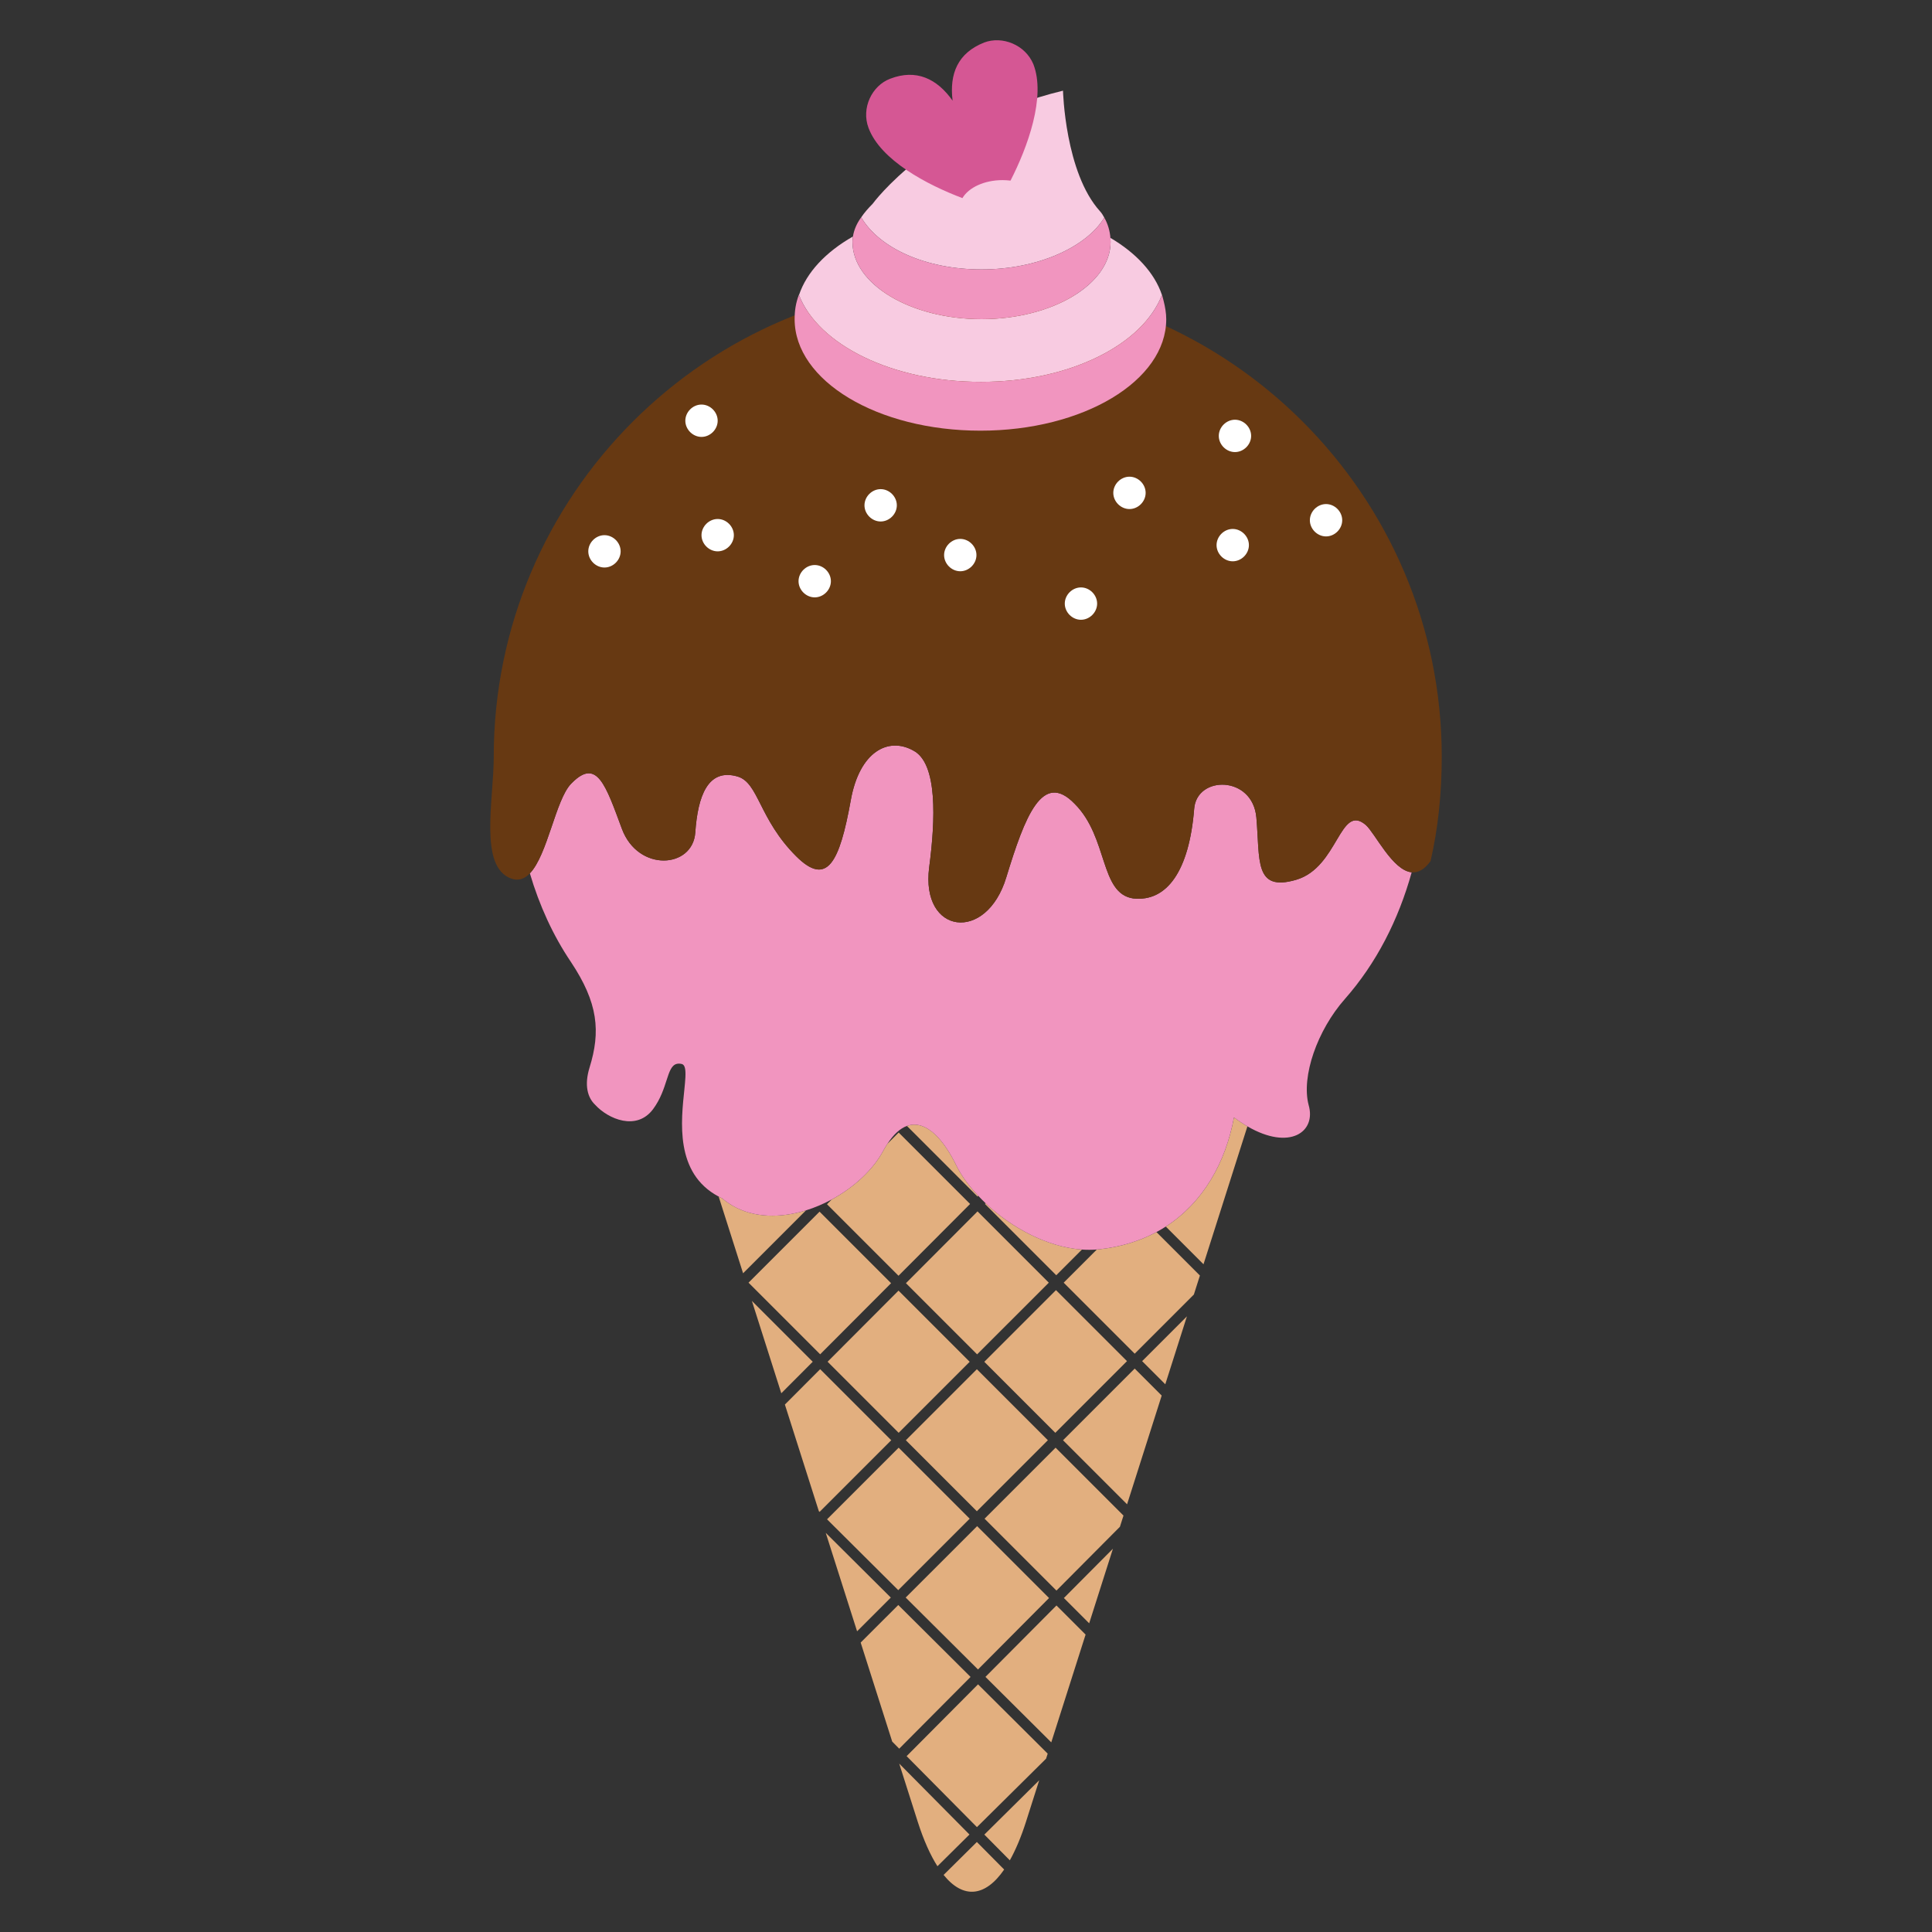 <?xml version="1.0" encoding="utf-8"?>
<!-- Generator: Adobe Illustrator 19.2.1, SVG Export Plug-In . SVG Version: 6.00 Build 0)  -->
<svg version="1.1" id="Layer_1" xmlns="http://www.w3.org/2000/svg" xmlns:xlink="http://www.w3.org/1999/xlink" x="0px" y="0px"
	 width="864px" height="864px" viewBox="0 0 864 864" enable-background="new 0 0 864 864" xml:space="preserve">
<rect x="0" y="0" width="864" height="864" fill="#333333" stroke="none"/>
<g>
	<g>
		<polygon fill="#E2AF7F" points="405.033,714.435 437.363,746.595 469.136,714.65 436.977,682.493 		"/>
		<path fill="#E2AF7F" d="M472.358,570.296l11.488-11.487c-15.566-1.099-31.666-9.876-43.058-20.705l-0.311,0.312
			L472.358,570.296z"/>
		<path fill="#E2AF7F" d="M401.818,570.519l32.014-32.099l-31.94-31.939l-5.047,5.047
			c-0.637,0.977-1.271,2.035-1.898,3.196c-4.585,8.483-13.047,16.297-22.966,21.667l-2.146,2.146L401.818,570.519z"
			/>
		<path fill="#E2AF7F" d="M421.985,838.476c8.706,10.775,18.545,9.981,27.08-2.409l-12.204-12.319L421.985,838.476z"/>
		<polygon fill="#E2AF7F" points="469.033,573.62 437.156,541.744 405.142,573.843 436.976,605.676 		"/>
		<path fill="#E2AF7F" d="M402.135,788.693l8.286,26.021c2.649,8.277,5.629,14.885,8.804,19.878l14.328-14.185
			L402.135,788.693z"/>
		<polygon fill="#E2AF7F" points="521.123,619.06 530.798,588.675 510.768,608.705 		"/>
		<path fill="#E2AF7F" d="M437.482,534.759c-0.276-0.297-0.554-0.594-0.822-0.893
			c-3.746-4.041-6.796-8.28-8.888-12.466c-2.717-5.605-5.851-10.372-9.208-13.716
			c-4.166-4.024-8.582-5.752-12.98-4.16l31.567,31.566L437.482,534.759z"/>
		<polygon fill="#E2AF7F" points="434.047,749.929 401.709,717.76 384.9,734.567 399,778.849 402.135,782.014 		"/>
		
			<rect x="414.518" y="621.626" transform="matrix(0.707 -0.707 0.707 0.707 -327.452 497.656)" fill="#E2AF7F" width="44.917" height="44.917"/>
		
			<rect x="449.543" y="586.394" transform="matrix(0.707 -0.707 0.707 0.707 -292.219 512.25)" fill="#E2AF7F" width="45.334" height="44.917"/>
		<polygon fill="#E2AF7F" points="366.51,541.861 334.748,573.621 366.779,605.651 398.498,573.847 		"/>
		<polygon fill="#E2AF7F" points="433.652,609 401.822,577.172 370.104,608.975 401.89,640.76 		"/>
		<polygon fill="#E2AF7F" points="336.246,581.767 349.4,623.077 363.46,608.979 		"/>
		<polygon fill="#E2AF7F" points="369.275,685.496 383.294,729.524 398.375,714.444 		"/>
		<polygon fill="#E2AF7F" points="440.696,749.911 470.134,779.195 485.481,730.995 472.46,717.974 		"/>
		<polygon fill="#E2AF7F" points="440.301,679.169 472.451,711.317 500.834,682.779 502.428,677.773 472.062,647.408 		"/>
		<polygon fill="#E2AF7F" points="401.89,647.408 369.856,679.441 401.7,711.119 433.652,679.169 		"/>
		<polygon fill="#E2AF7F" points="487.087,725.952 497.712,692.585 475.775,714.641 		"/>
		<polygon fill="#E2AF7F" points="475.387,644.085 504.034,672.73 519.518,624.103 507.443,612.029 		"/>
		<path fill="#E2AF7F" d="M327.626,539.204c-1.748-1.049-3.306-2.17-4.726-3.34
			c-0.519-0.244-1.021-0.497-1.511-0.757l10.922,34.303l28.142-28.141
			C349.193,544.753,337.305,544.769,327.626,539.204z"/>
		<path fill="#E2AF7F" d="M451.6,831.945c2.584-4.614,5.02-10.341,7.224-17.231l5.912-18.566l-24.534,24.291
			L451.6,831.945z"/>
		<polygon fill="#E2AF7F" points="405.444,785.354 436.893,817.1 467.812,786.487 468.53,784.232 437.38,753.245 		"/>
		<path fill="#E2AF7F" d="M521.353,548.522l16.862,16.861l19.638-61.673c-1.935-1.127-3.942-2.456-6.011-4.008
			C548.109,519.856,538.107,537.745,521.353,548.522z"/>
		<polygon fill="#E2AF7F" points="398.566,644.084 366.784,612.304 351.007,628.123 366.184,675.789 366.523,676.126 		"/>
		<path fill="#E2AF7F" d="M491.754,558.677c-0.411,0.045-0.824,0.076-1.237,0.109l-14.835,14.834l31.762,31.76
			l26.46-26.459l2.705-8.495l-19.436-19.436C509.853,554.926,501.397,557.606,491.754,558.677z"/>
	</g>
	<g>
		<g>
			<path fill="#F195BF" d="M610.816,368.964c-11.684-10.015-12.24,18.916-31.156,24.48
				c-18.916,5.564-16.135-8.902-17.804-27.818c-1.669-18.916-26.705-18.916-27.818-3.894
				c-2.226,27.818-12.24,41.727-27.262,40.058c-15.022-2.225-11.127-27.262-26.149-42.284
				c-14.466-15.022-22.255,5.564-30.6,32.826c-8.902,29.48-38.389,25.585-34.495-4.451
				c2.782-21.142,3.894-46.735-7.233-52.298c-11.127-6.12-23.924,0.556-27.818,22.255
				c-5.007,27.818-10.571,38.945-24.48,25.036c-16.691-16.691-16.691-32.826-26.149-35.608
				c-13.353-3.894-17.804,8.902-18.916,25.036c-1.113,16.135-25.593,17.804-32.826-1.669
				c-7.233-19.473-11.127-31.713-22.255-20.586l-0.556,0.557c-6.873,7.302-10.401,31.654-18.333,39.961
				c4.227,14.305,10.303,27.679,18.333,39.591c12.24,18.36,13.353,31.157,8.345,47.291
				c-2.401,7.802-0.906,13.361,2.497,16.6c5.846,6.426,18.597,11.853,25.946,1.931
				c6.695-9.038,5.94-18.976,10.511-20.194c0.638-0.17,1.379-0.173,2.26,0.024
				c1.524,0.34,1.826,2.59,1.652,6.055c-0.076,1.506-0.24,3.24-0.435,5.151
				c-1.438,14.079-4.463,37.611,15.314,48.093c0.49,0.26,0.992,0.513,1.511,0.757
				c1.42,1.17,2.978,2.291,4.726,3.34c9.679,5.565,21.567,5.549,32.828,2.065c3.962-1.226,7.844-2.884,11.527-4.878
				c9.918-5.369,18.38-13.184,22.966-21.667c0.628-1.161,1.261-2.219,1.898-3.196
				c2.852-4.372,5.792-6.936,8.74-8.003c4.398-1.593,8.814,0.136,12.98,4.16
				c3.357,3.344,6.49,8.111,9.208,13.716c2.093,4.186,5.142,8.425,8.888,12.466
				c0.268,0.299,0.546,0.596,0.822,0.893c1.051,1.132,2.152,2.248,3.304,3.344
				c11.392,10.829,27.492,19.606,43.058,20.705c2.24,0.158,4.469,0.154,6.671-0.023
				c0.413-0.033,0.826-0.063,1.237-0.109c9.643-1.071,18.1-3.751,25.419-7.687
				c1.439-0.774,2.829-1.6,4.18-2.469c16.754-10.777,26.756-28.666,30.488-48.82
				c2.07,1.552,4.076,2.881,6.011,4.008c18.873,10.987,30.903,2.539,27.37-9.572
				c-3.338-12.796,3.894-33.382,16.135-47.291c14.154-16.037,24.038-35.457,29.958-56.747
				C622.746,389.281,615.027,372.754,610.816,368.964z"/>
			<path fill="#673912" d="M432.779,126.396c-116.837,0-211.975,95.131-211.975,211.968
				c0,19.473-6.731,49.263,7.789,54.524c3.309,1.199,6.031,0.13,8.373-2.322
				c7.932-8.307,11.46-32.659,18.333-39.961l0.556-0.557c11.127-11.127,15.022,1.113,22.255,20.586
				c7.233,19.473,31.713,17.804,32.826,1.669c1.113-16.135,5.564-28.931,18.916-25.036
				c9.458,2.782,9.458,18.916,26.149,35.608c13.909,13.909,19.473,2.782,24.48-25.036
				c3.895-21.698,16.691-28.375,27.818-22.255c11.127,5.564,10.015,31.156,7.233,52.298
				c-3.895,30.036,25.593,33.931,34.495,4.451c8.345-27.262,16.135-47.848,30.6-32.826
				c15.022,15.022,11.127,40.058,26.149,42.284c15.022,1.669,25.036-12.24,27.262-40.058
				c1.113-15.022,26.149-15.022,27.818,3.894c1.669,18.916-1.113,33.382,17.804,27.818
				c18.916-5.564,19.473-34.495,31.156-24.48c4.211,3.79,11.93,20.317,20.5,21.137
				c2.752,0.263,5.591-1.08,8.431-5.002c3.338-14.466,5.007-30.044,5.007-46.735
				C644.754,221.527,549.616,126.396,432.779,126.396z"/>
		</g>
		<g>
			<path fill="#F8CBE1" d="M438.454,170.766h0.475c39.376,0,72.113-16.59,80.694-38.877
				c-3.318-9.887-11.52-18.704-23.04-25.512c0.048,0.606,0.081,1.213,0.081,1.821
				c0,18.923-26.018,34.534-57.714,34.534s-57.714-15.611-57.714-34.534c0-0.811,0.077-1.623,0.202-2.432
				c-12.103,6.903-20.722,15.975-24.126,26.189C365.935,154.208,399.118,170.766,438.454,170.766z"/>
			<path fill="#F195BF" d="M520.419,134.716c-0.087-0.352-0.176-0.7-0.267-1.045c-0.165-0.625-0.334-1.242-0.504-1.84
				c-0.007,0.019-0.017,0.038-0.024,0.057c-8.581,22.287-41.319,38.877-80.694,38.877h-0.475
				c-39.337,0-72.519-16.558-81.141-38.812c-0.016-0.041-0.036-0.082-0.052-0.123
				c-1.424,3.798-1.899,7.122-1.899,10.921c0,27.539,37.035,49.849,83.092,49.849
				c46.057,0,83.092-22.31,83.092-49.849C521.547,140.013,521.051,137.277,520.419,134.716z"/>
			<path fill="#F8CBE1" d="M438.951,120.497c25.07,0,46.847-9.932,54.891-23.176c-0.555-1.072-1.188-2.049-1.908-2.842
				c-15.648-17.244-16.557-53.929-16.557-53.929c-58.66,14.192-85.152,50.618-85.152,50.618
				c-1.933,1.933-3.669,3.932-5.089,6.02C393.179,110.905,413.879,120.497,438.951,120.497z"/>
			<path fill="#F195BF" d="M438.951,142.731c31.695,0,57.714-15.611,57.714-34.534c0-0.608-0.033-1.215-0.081-1.821
				c-0.251-3.167-1.151-6.28-2.739-9.059c-0.001,0.001-0.002,0.002-0.003,0.004
				c-8.044,13.244-29.821,23.176-54.891,23.176c-25.072,0-45.772-9.591-53.815-23.31l-0.001-0.001
				c-1.966,2.674-3.236,5.609-3.696,8.579c-0.125,0.81-0.202,1.621-0.202,2.432
				C381.237,127.12,407.256,142.731,438.951,142.731z"/>
		</g>
		<path fill="#D55794" d="M448.355,80.551c1.215,0,2.399,0.082,3.551,0.222c7.643-14.911,15.902-37.536,10.215-52.072
			c-3.582-8.638-13.845-12.769-22.009-9.682c-11.781,4.689-15.595,13.92-14.104,26.008
			c-6.95-9.842-16.276-14.303-27.915-9.818c-8.165,3.087-13.027,13.124-9.682,22.009
			c5.437,14.519,26.334,25.476,41.99,31.379C433.156,83.897,440.144,80.551,448.355,80.551z"/>
	</g>
	<g>
		<path fill="#FFFFFF" d="M328.182,239.331c0,3.894-3.338,7.233-7.233,7.233c-3.894,0-7.233-3.338-7.233-7.233
			s3.338-7.233,7.233-7.233C324.844,232.098,328.182,235.436,328.182,239.331z"/>
		<path fill="#FFFFFF" d="M371.579,259.916c0,3.894-3.338,7.232-7.233,7.232c-3.894,0-7.233-3.338-7.233-7.232
			c0-3.895,3.338-7.233,7.233-7.233C368.24,252.684,371.579,256.022,371.579,259.916z"/>
		<path fill="#FFFFFF" d="M401.066,225.978c0,3.895-3.338,7.233-7.233,7.233c-3.895,0-7.233-3.338-7.233-7.233
			c0-3.894,3.338-7.232,7.233-7.232C397.728,218.745,401.066,222.083,401.066,225.978z"/>
		<path fill="#FFFFFF" d="M436.673,248.233c0,3.894-3.338,7.233-7.233,7.233c-3.894,0-7.233-3.338-7.233-7.233
			c0-3.894,3.338-7.233,7.233-7.233C433.335,241,436.673,244.338,436.673,248.233z"/>
		<path fill="#FFFFFF" d="M490.641,269.931c0,3.894-3.338,7.233-7.233,7.233s-7.233-3.338-7.233-7.233
			s3.338-7.233,7.233-7.233S490.641,266.036,490.641,269.931z"/>
		<path fill="#FFFFFF" d="M512.339,220.414c0,3.895-3.338,7.233-7.233,7.233s-7.233-3.338-7.233-7.233
			c0-3.894,3.338-7.233,7.233-7.233S512.339,216.52,512.339,220.414z"/>
		<path fill="#FFFFFF" d="M559.514,194.937c0,3.895-3.338,7.233-7.233,7.233s-7.233-3.338-7.233-7.233
			c0-3.894,3.338-7.232,7.233-7.232S559.514,191.043,559.514,194.937z"/>
		<path fill="#FFFFFF" d="M558.518,243.782c0,3.894-3.338,7.233-7.233,7.233s-7.233-3.338-7.233-7.233
			s3.338-7.233,7.233-7.233S558.518,239.887,558.518,243.782z"/>
		<path fill="#FFFFFF" d="M600.245,232.654c0,3.894-3.338,7.233-7.233,7.233c-3.894,0-7.233-3.338-7.233-7.233
			c0-3.894,3.338-7.233,7.233-7.233C596.907,225.422,600.245,228.76,600.245,232.654z"/>
		<path fill="#FFFFFF" d="M277.553,246.564c0,3.894-3.338,7.233-7.233,7.233c-3.894,0-7.233-3.338-7.233-7.233
			c0-3.894,3.338-7.233,7.233-7.233C274.215,239.331,277.553,242.669,277.553,246.564z"/>
		<path fill="#FFFFFF" d="M320.95,188.153c0,3.894-3.338,7.233-7.233,7.233c-3.894,0-7.233-3.338-7.233-7.233
			c0-3.894,3.338-7.233,7.233-7.233C317.611,180.92,320.95,184.258,320.95,188.153z"/>
	</g>
</g>
</svg>
